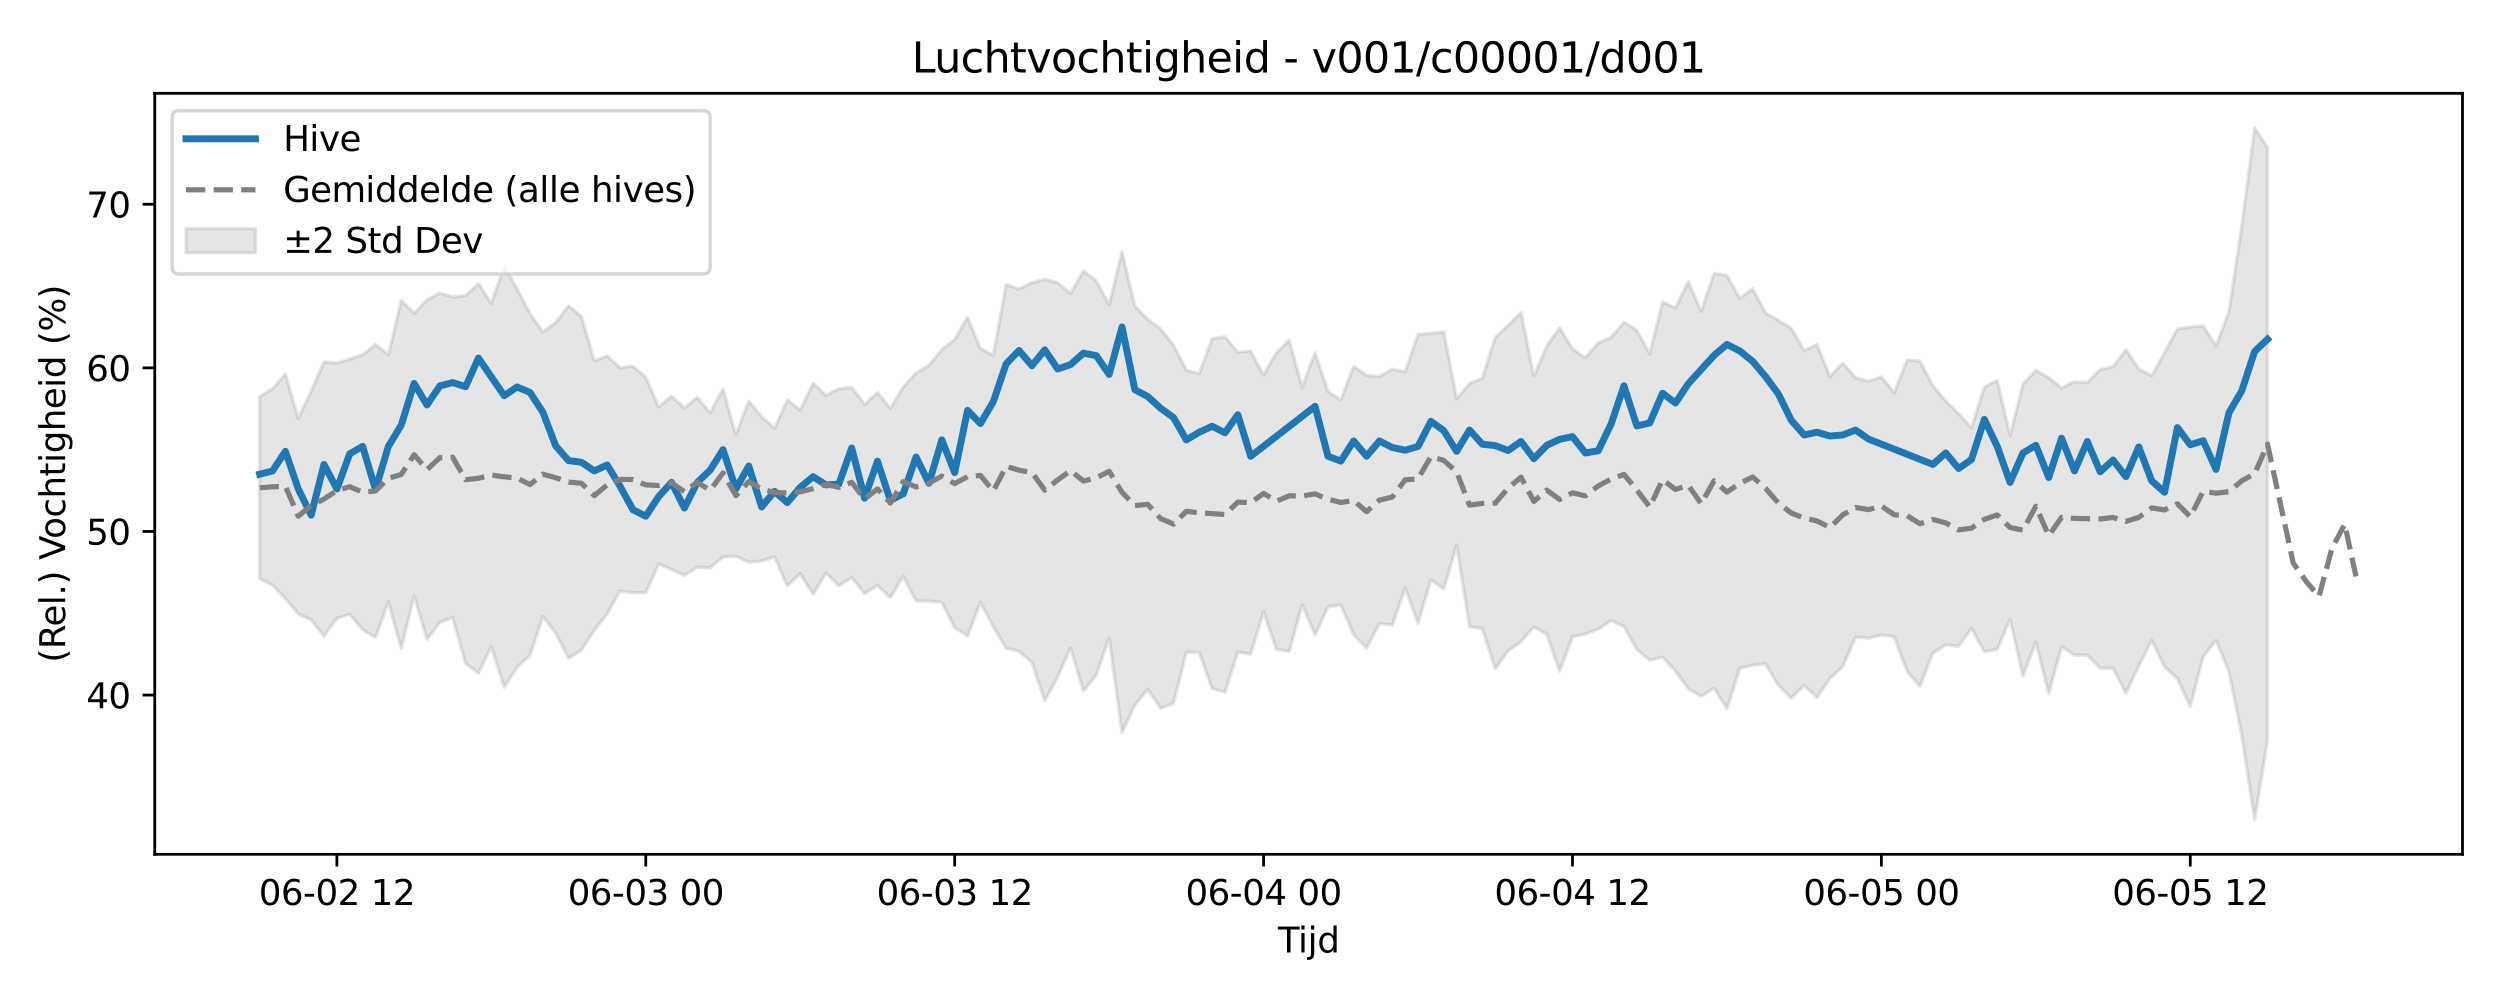 <?xml version="1.0" encoding="utf-8" standalone="no"?>
<!DOCTYPE svg PUBLIC "-//W3C//DTD SVG 1.1//EN"
  "http://www.w3.org/Graphics/SVG/1.1/DTD/svg11.dtd">
<svg xmlns:xlink="http://www.w3.org/1999/xlink" width="720pt" height="288pt" viewBox="0 0 720 288" xmlns="http://www.w3.org/2000/svg" version="1.1">
 <defs>
  <style type="text/css">*{stroke-linejoin: round; stroke-linecap: butt}</style>
 </defs>
 <g id="figure_1">
  <g id="patch_1">
   <path d="M 0 288 
L 720 288 
L 720 0 
L 0 0 
z
" style="fill: #ffffff"/>
  </g>
  <g id="axes_1">
   <g id="patch_2">
    <path d="M 44.57 246.04 
L 709.2 246.04 
L 709.2 26.88 
L 44.57 26.88 
z
" style="fill: #ffffff"/>
   </g>
   <g id="FillBetweenPolyCollection_1">
    <defs>
     <path id="m9c9e63defe" d="M 74.78 -173.75 
L 74.78 -121.286 
L 78.487 -119.509 
L 82.194 -115.563 
L 85.901 -111.138 
L 89.608 -109.509 
L 93.314 -104.765 
L 97.021 -109.955 
L 100.728 -111.063 
L 104.435 -106.675 
L 108.142 -104.429 
L 111.848 -114.677 
L 115.555 -101.241 
L 119.262 -116.346 
L 122.969 -103.843 
L 126.676 -108.75 
L 130.383 -110.115 
L 134.089 -96.849 
L 137.796 -94.187 
L 141.503 -101.712 
L 145.21 -90.04 
L 148.917 -95.832 
L 152.623 -99.196 
L 156.33 -110.435 
L 160.037 -105.707 
L 163.744 -98.386 
L 167.451 -100.776 
L 171.157 -106.449 
L 174.864 -111.21 
L 178.571 -117.783 
L 182.278 -117.254 
L 185.985 -117.346 
L 189.691 -125.563 
L 193.398 -123.937 
L 197.105 -122.325 
L 200.812 -124.625 
L 204.519 -124.513 
L 208.225 -127.553 
L 211.932 -127.718 
L 215.639 -126.089 
L 219.346 -126.416 
L 223.053 -127.607 
L 226.759 -119.262 
L 230.466 -122.791 
L 234.173 -116.873 
L 237.88 -122.941 
L 241.587 -119.241 
L 245.293 -121.733 
L 249 -116.993 
L 252.707 -119.417 
L 256.414 -115.859 
L 260.121 -122.022 
L 263.827 -114.922 
L 267.534 -114.877 
L 271.241 -114.508 
L 274.948 -107.244 
L 278.655 -104.827 
L 282.361 -114.502 
L 286.068 -107.503 
L 289.775 -101.296 
L 293.482 -100.415 
L 297.189 -97.231 
L 300.896 -86.097 
L 304.602 -92.986 
L 308.309 -101.396 
L 312.016 -88.986 
L 315.723 -93.558 
L 319.43 -104.277 
L 323.136 -77.006 
L 326.843 -84.965 
L 330.55 -89.482 
L 334.257 -84.015 
L 337.964 -85.473 
L 341.67 -100.171 
L 345.377 -100.137 
L 349.084 -89.665 
L 352.791 -88.649 
L 356.498 -100.197 
L 360.204 -99.603 
L 363.911 -111.787 
L 367.618 -100.95 
L 371.325 -100.399 
L 375.032 -113.886 
L 378.738 -105.124 
L 382.445 -113.19 
L 386.152 -113.762 
L 389.859 -105.187 
L 393.566 -101.365 
L 397.272 -108.39 
L 400.979 -107.986 
L 404.686 -118.662 
L 408.393 -108.409 
L 412.1 -121.073 
L 415.806 -118.365 
L 419.513 -130.881 
L 423.22 -107.533 
L 426.927 -106.955 
L 430.634 -95.357 
L 434.34 -100.552 
L 438.047 -103.206 
L 441.754 -107.427 
L 445.461 -105.375 
L 449.168 -94.668 
L 452.874 -104.651 
L 456.581 -105.393 
L 460.288 -106.823 
L 463.995 -109.231 
L 467.702 -107.57 
L 471.409 -100.933 
L 475.115 -97.842 
L 478.822 -98.706 
L 482.529 -94.745 
L 486.236 -89.607 
L 489.943 -87.461 
L 493.649 -89.835 
L 497.356 -83.841 
L 501.063 -95.537 
L 504.77 -96.412 
L 508.477 -96.844 
L 512.183 -90.572 
L 515.89 -86.933 
L 519.597 -90.59 
L 523.304 -87.146 
L 527.011 -92.57 
L 530.717 -96.072 
L 534.424 -104.461 
L 538.131 -104.204 
L 541.838 -105.065 
L 545.545 -104.594 
L 549.251 -94.654 
L 552.958 -90.33 
L 556.665 -99.864 
L 560.372 -102.29 
L 564.079 -101.861 
L 567.785 -107.054 
L 571.492 -100.321 
L 575.199 -100.974 
L 578.906 -109.628 
L 582.613 -93.27 
L 586.319 -103.043 
L 590.026 -88.226 
L 593.733 -101.725 
L 597.44 -99.361 
L 601.147 -99.291 
L 604.853 -95.54 
L 608.56 -95.525 
L 612.267 -88.401 
L 615.974 -96.207 
L 619.681 -103.647 
L 623.387 -95.91 
L 627.094 -92.618 
L 630.801 -84.472 
L 634.508 -98.881 
L 638.215 -103.542 
L 641.922 -94.626 
L 645.628 -76.24 
L 649.335 -51.922 
L 653.042 -74.697 
L 653.042 -245.503 
L 653.042 -245.503 
L 649.335 -251.158 
L 645.628 -222.835 
L 641.922 -198.166 
L 638.215 -188.371 
L 634.508 -194.131 
L 630.801 -193.846 
L 627.094 -193.219 
L 623.387 -186.382 
L 619.681 -179.767 
L 615.974 -181.778 
L 612.267 -187.272 
L 608.56 -182.415 
L 604.853 -181.569 
L 601.147 -177.863 
L 597.44 -178.04 
L 593.733 -176.282 
L 590.026 -179.255 
L 586.319 -181.359 
L 582.613 -177.377 
L 578.906 -162.523 
L 575.199 -178.424 
L 571.492 -176.519 
L 567.785 -164.737 
L 564.079 -168.891 
L 560.372 -172.546 
L 556.665 -176.908 
L 552.958 -183.983 
L 549.251 -184.318 
L 545.545 -174.901 
L 541.838 -179.456 
L 538.131 -178.245 
L 534.424 -179.222 
L 530.717 -183.393 
L 527.011 -179.536 
L 523.304 -188.774 
L 519.597 -187.035 
L 515.89 -193.519 
L 512.183 -195.669 
L 508.477 -197.878 
L 504.77 -204.839 
L 501.063 -202.035 
L 497.356 -208.727 
L 493.649 -209.24 
L 489.943 -198.342 
L 486.236 -206.843 
L 482.529 -199.349 
L 478.822 -200.997 
L 475.115 -186.103 
L 471.409 -192.847 
L 467.702 -195.185 
L 463.995 -190.809 
L 460.288 -189.268 
L 456.581 -184.977 
L 452.874 -187.491 
L 449.168 -193.615 
L 445.461 -188.337 
L 441.754 -179.734 
L 438.047 -197.933 
L 434.34 -194.309 
L 430.634 -190.817 
L 426.927 -179.084 
L 423.22 -177.532 
L 419.513 -173.22 
L 415.806 -192.437 
L 412.1 -191.954 
L 408.393 -191.739 
L 404.686 -180.963 
L 400.979 -181.688 
L 397.272 -179.534 
L 393.566 -179.918 
L 389.859 -182.49 
L 386.152 -172.838 
L 382.445 -175.25 
L 378.738 -186.39 
L 375.032 -176.393 
L 371.325 -190.038 
L 367.618 -186.398 
L 363.911 -180.011 
L 360.204 -186.862 
L 356.498 -186.583 
L 352.791 -190.996 
L 349.084 -190.428 
L 345.377 -180.495 
L 341.67 -181.314 
L 337.964 -188.653 
L 334.257 -193.296 
L 330.55 -196.019 
L 326.843 -199.84 
L 323.136 -215.427 
L 319.43 -200.25 
L 315.723 -207.154 
L 312.016 -209.976 
L 308.309 -203.513 
L 304.602 -206.538 
L 300.896 -207.586 
L 297.189 -206.578 
L 293.482 -204.74 
L 289.775 -206.081 
L 286.068 -185.656 
L 282.361 -187.669 
L 278.655 -196.626 
L 274.948 -190.208 
L 271.241 -187.304 
L 267.534 -182.762 
L 263.827 -180.586 
L 260.121 -176.514 
L 256.414 -170.427 
L 252.707 -174.946 
L 249 -171.537 
L 245.293 -176.444 
L 241.587 -176.012 
L 237.88 -174.137 
L 234.173 -177.647 
L 230.466 -169.912 
L 226.759 -172.813 
L 223.053 -164.692 
L 219.346 -167.969 
L 215.639 -172.493 
L 211.932 -162.771 
L 208.225 -176.031 
L 204.519 -169.092 
L 200.812 -173.553 
L 197.105 -170.468 
L 193.398 -173.934 
L 189.691 -170.79 
L 185.985 -179.373 
L 182.278 -182.539 
L 178.571 -182.055 
L 174.864 -185.487 
L 171.157 -184.1 
L 167.451 -196.863 
L 163.744 -199.926 
L 160.037 -195.118 
L 156.33 -192.454 
L 152.623 -197.681 
L 148.917 -204.836 
L 145.21 -211.297 
L 141.503 -200.639 
L 137.796 -206.328 
L 134.089 -202.828 
L 130.383 -202.467 
L 126.676 -203.608 
L 122.969 -201.619 
L 119.262 -197.739 
L 115.555 -201.469 
L 111.848 -185.789 
L 108.142 -188.79 
L 104.435 -185.803 
L 100.728 -184.602 
L 97.021 -183.466 
L 93.314 -183.787 
L 89.608 -175.341 
L 85.901 -167.52 
L 82.194 -180.326 
L 78.487 -176.088 
L 74.78 -173.75 
z
" style="stroke: #808080; stroke-opacity: 0.2"/>
    </defs>
    <g clip-path="url(#p20ffd591fc)">
     <use xlink:href="#m9c9e63defe" x="0" y="288" style="fill: #808080; fill-opacity: 0.2; stroke: #808080; stroke-opacity: 0.2"/>
    </g>
   </g>
   <g id="matplotlib.axis_1">
    <g id="xtick_1">
     <g id="line2d_1">
      <defs>
       <path id="m8a3218b7dd" d="M 0 0 
L 0 3.5 
" style="stroke: #000000; stroke-width: 0.8"/>
      </defs>
      <g>
       <use xlink:href="#m8a3218b7dd" x="97.021" y="246.04" style="stroke: #000000; stroke-width: 0.8"/>
      </g>
     </g>
     <g id="text_1">
      <!-- 06-02 12 -->
      <g transform="translate(74.541 260.638) scale(0.1 -0.1)">
       <defs>
        <path id="DejaVuSans-30" d="M 2034 4250 
Q 1547 4250 1301 3770 
Q 1056 3291 1056 2328 
Q 1056 1369 1301 889 
Q 1547 409 2034 409 
Q 2525 409 2770 889 
Q 3016 1369 3016 2328 
Q 3016 3291 2770 3770 
Q 2525 4250 2034 4250 
z
M 2034 4750 
Q 2819 4750 3233 4129 
Q 3647 3509 3647 2328 
Q 3647 1150 3233 529 
Q 2819 -91 2034 -91 
Q 1250 -91 836 529 
Q 422 1150 422 2328 
Q 422 3509 836 4129 
Q 1250 4750 2034 4750 
z
" transform="scale(0.016)"/>
        <path id="DejaVuSans-36" d="M 2113 2584 
Q 1688 2584 1439 2293 
Q 1191 2003 1191 1497 
Q 1191 994 1439 701 
Q 1688 409 2113 409 
Q 2538 409 2786 701 
Q 3034 994 3034 1497 
Q 3034 2003 2786 2293 
Q 2538 2584 2113 2584 
z
M 3366 4563 
L 3366 3988 
Q 3128 4100 2886 4159 
Q 2644 4219 2406 4219 
Q 1781 4219 1451 3797 
Q 1122 3375 1075 2522 
Q 1259 2794 1537 2939 
Q 1816 3084 2150 3084 
Q 2853 3084 3261 2657 
Q 3669 2231 3669 1497 
Q 3669 778 3244 343 
Q 2819 -91 2113 -91 
Q 1303 -91 875 529 
Q 447 1150 447 2328 
Q 447 3434 972 4092 
Q 1497 4750 2381 4750 
Q 2619 4750 2861 4703 
Q 3103 4656 3366 4563 
z
" transform="scale(0.016)"/>
        <path id="DejaVuSans-2d" d="M 313 2009 
L 1997 2009 
L 1997 1497 
L 313 1497 
L 313 2009 
z
" transform="scale(0.016)"/>
        <path id="DejaVuSans-32" d="M 1228 531 
L 3431 531 
L 3431 0 
L 469 0 
L 469 531 
Q 828 903 1448 1529 
Q 2069 2156 2228 2338 
Q 2531 2678 2651 2914 
Q 2772 3150 2772 3378 
Q 2772 3750 2511 3984 
Q 2250 4219 1831 4219 
Q 1534 4219 1204 4116 
Q 875 4013 500 3803 
L 500 4441 
Q 881 4594 1212 4672 
Q 1544 4750 1819 4750 
Q 2544 4750 2975 4387 
Q 3406 4025 3406 3419 
Q 3406 3131 3298 2873 
Q 3191 2616 2906 2266 
Q 2828 2175 2409 1742 
Q 1991 1309 1228 531 
z
" transform="scale(0.016)"/>
        <path id="DejaVuSans-20" transform="scale(0.016)"/>
        <path id="DejaVuSans-31" d="M 794 531 
L 1825 531 
L 1825 4091 
L 703 3866 
L 703 4441 
L 1819 4666 
L 2450 4666 
L 2450 531 
L 3481 531 
L 3481 0 
L 794 0 
L 794 531 
z
" transform="scale(0.016)"/>
       </defs>
       <use xlink:href="#DejaVuSans-30"/>
       <use xlink:href="#DejaVuSans-36" transform="translate(63.623 0)"/>
       <use xlink:href="#DejaVuSans-2d" transform="translate(127.246 0)"/>
       <use xlink:href="#DejaVuSans-30" transform="translate(163.33 0)"/>
       <use xlink:href="#DejaVuSans-32" transform="translate(226.953 0)"/>
       <use xlink:href="#DejaVuSans-20" transform="translate(290.576 0)"/>
       <use xlink:href="#DejaVuSans-31" transform="translate(322.363 0)"/>
       <use xlink:href="#DejaVuSans-32" transform="translate(385.986 0)"/>
      </g>
     </g>
    </g>
    <g id="xtick_2">
     <g id="line2d_2">
      <g>
       <use xlink:href="#m8a3218b7dd" x="185.985" y="246.04" style="stroke: #000000; stroke-width: 0.8"/>
      </g>
     </g>
     <g id="text_2">
      <!-- 06-03 00 -->
      <g transform="translate(163.504 260.638) scale(0.1 -0.1)">
       <defs>
        <path id="DejaVuSans-33" d="M 2597 2516 
Q 3050 2419 3304 2112 
Q 3559 1806 3559 1356 
Q 3559 666 3084 287 
Q 2609 -91 1734 -91 
Q 1441 -91 1130 -33 
Q 819 25 488 141 
L 488 750 
Q 750 597 1062 519 
Q 1375 441 1716 441 
Q 2309 441 2620 675 
Q 2931 909 2931 1356 
Q 2931 1769 2642 2001 
Q 2353 2234 1838 2234 
L 1294 2234 
L 1294 2753 
L 1863 2753 
Q 2328 2753 2575 2939 
Q 2822 3125 2822 3475 
Q 2822 3834 2567 4026 
Q 2313 4219 1838 4219 
Q 1578 4219 1281 4162 
Q 984 4106 628 3988 
L 628 4550 
Q 988 4650 1302 4700 
Q 1616 4750 1894 4750 
Q 2613 4750 3031 4423 
Q 3450 4097 3450 3541 
Q 3450 3153 3228 2886 
Q 3006 2619 2597 2516 
z
" transform="scale(0.016)"/>
       </defs>
       <use xlink:href="#DejaVuSans-30"/>
       <use xlink:href="#DejaVuSans-36" transform="translate(63.623 0)"/>
       <use xlink:href="#DejaVuSans-2d" transform="translate(127.246 0)"/>
       <use xlink:href="#DejaVuSans-30" transform="translate(163.33 0)"/>
       <use xlink:href="#DejaVuSans-33" transform="translate(226.953 0)"/>
       <use xlink:href="#DejaVuSans-20" transform="translate(290.576 0)"/>
       <use xlink:href="#DejaVuSans-30" transform="translate(322.363 0)"/>
       <use xlink:href="#DejaVuSans-30" transform="translate(385.986 0)"/>
      </g>
     </g>
    </g>
    <g id="xtick_3">
     <g id="line2d_3">
      <g>
       <use xlink:href="#m8a3218b7dd" x="274.948" y="246.04" style="stroke: #000000; stroke-width: 0.8"/>
      </g>
     </g>
     <g id="text_3">
      <!-- 06-03 12 -->
      <g transform="translate(252.467 260.638) scale(0.1 -0.1)">
       <use xlink:href="#DejaVuSans-30"/>
       <use xlink:href="#DejaVuSans-36" transform="translate(63.623 0)"/>
       <use xlink:href="#DejaVuSans-2d" transform="translate(127.246 0)"/>
       <use xlink:href="#DejaVuSans-30" transform="translate(163.33 0)"/>
       <use xlink:href="#DejaVuSans-33" transform="translate(226.953 0)"/>
       <use xlink:href="#DejaVuSans-20" transform="translate(290.576 0)"/>
       <use xlink:href="#DejaVuSans-31" transform="translate(322.363 0)"/>
       <use xlink:href="#DejaVuSans-32" transform="translate(385.986 0)"/>
      </g>
     </g>
    </g>
    <g id="xtick_4">
     <g id="line2d_4">
      <g>
       <use xlink:href="#m8a3218b7dd" x="363.911" y="246.04" style="stroke: #000000; stroke-width: 0.8"/>
      </g>
     </g>
     <g id="text_4">
      <!-- 06-04 00 -->
      <g transform="translate(341.431 260.638) scale(0.1 -0.1)">
       <defs>
        <path id="DejaVuSans-34" d="M 2419 4116 
L 825 1625 
L 2419 1625 
L 2419 4116 
z
M 2253 4666 
L 3047 4666 
L 3047 1625 
L 3713 1625 
L 3713 1100 
L 3047 1100 
L 3047 0 
L 2419 0 
L 2419 1100 
L 313 1100 
L 313 1709 
L 2253 4666 
z
" transform="scale(0.016)"/>
       </defs>
       <use xlink:href="#DejaVuSans-30"/>
       <use xlink:href="#DejaVuSans-36" transform="translate(63.623 0)"/>
       <use xlink:href="#DejaVuSans-2d" transform="translate(127.246 0)"/>
       <use xlink:href="#DejaVuSans-30" transform="translate(163.33 0)"/>
       <use xlink:href="#DejaVuSans-34" transform="translate(226.953 0)"/>
       <use xlink:href="#DejaVuSans-20" transform="translate(290.576 0)"/>
       <use xlink:href="#DejaVuSans-30" transform="translate(322.363 0)"/>
       <use xlink:href="#DejaVuSans-30" transform="translate(385.986 0)"/>
      </g>
     </g>
    </g>
    <g id="xtick_5">
     <g id="line2d_5">
      <g>
       <use xlink:href="#m8a3218b7dd" x="452.874" y="246.04" style="stroke: #000000; stroke-width: 0.8"/>
      </g>
     </g>
     <g id="text_5">
      <!-- 06-04 12 -->
      <g transform="translate(430.394 260.638) scale(0.1 -0.1)">
       <use xlink:href="#DejaVuSans-30"/>
       <use xlink:href="#DejaVuSans-36" transform="translate(63.623 0)"/>
       <use xlink:href="#DejaVuSans-2d" transform="translate(127.246 0)"/>
       <use xlink:href="#DejaVuSans-30" transform="translate(163.33 0)"/>
       <use xlink:href="#DejaVuSans-34" transform="translate(226.953 0)"/>
       <use xlink:href="#DejaVuSans-20" transform="translate(290.576 0)"/>
       <use xlink:href="#DejaVuSans-31" transform="translate(322.363 0)"/>
       <use xlink:href="#DejaVuSans-32" transform="translate(385.986 0)"/>
      </g>
     </g>
    </g>
    <g id="xtick_6">
     <g id="line2d_6">
      <g>
       <use xlink:href="#m8a3218b7dd" x="541.838" y="246.04" style="stroke: #000000; stroke-width: 0.8"/>
      </g>
     </g>
     <g id="text_6">
      <!-- 06-05 00 -->
      <g transform="translate(519.357 260.638) scale(0.1 -0.1)">
       <defs>
        <path id="DejaVuSans-35" d="M 691 4666 
L 3169 4666 
L 3169 4134 
L 1269 4134 
L 1269 2991 
Q 1406 3038 1543 3061 
Q 1681 3084 1819 3084 
Q 2600 3084 3056 2656 
Q 3513 2228 3513 1497 
Q 3513 744 3044 326 
Q 2575 -91 1722 -91 
Q 1428 -91 1123 -41 
Q 819 9 494 109 
L 494 744 
Q 775 591 1075 516 
Q 1375 441 1709 441 
Q 2250 441 2565 725 
Q 2881 1009 2881 1497 
Q 2881 1984 2565 2268 
Q 2250 2553 1709 2553 
Q 1456 2553 1204 2497 
Q 953 2441 691 2322 
L 691 4666 
z
" transform="scale(0.016)"/>
       </defs>
       <use xlink:href="#DejaVuSans-30"/>
       <use xlink:href="#DejaVuSans-36" transform="translate(63.623 0)"/>
       <use xlink:href="#DejaVuSans-2d" transform="translate(127.246 0)"/>
       <use xlink:href="#DejaVuSans-30" transform="translate(163.33 0)"/>
       <use xlink:href="#DejaVuSans-35" transform="translate(226.953 0)"/>
       <use xlink:href="#DejaVuSans-20" transform="translate(290.576 0)"/>
       <use xlink:href="#DejaVuSans-30" transform="translate(322.363 0)"/>
       <use xlink:href="#DejaVuSans-30" transform="translate(385.986 0)"/>
      </g>
     </g>
    </g>
    <g id="xtick_7">
     <g id="line2d_7">
      <g>
       <use xlink:href="#m8a3218b7dd" x="630.801" y="246.04" style="stroke: #000000; stroke-width: 0.8"/>
      </g>
     </g>
     <g id="text_7">
      <!-- 06-05 12 -->
      <g transform="translate(608.321 260.638) scale(0.1 -0.1)">
       <use xlink:href="#DejaVuSans-30"/>
       <use xlink:href="#DejaVuSans-36" transform="translate(63.623 0)"/>
       <use xlink:href="#DejaVuSans-2d" transform="translate(127.246 0)"/>
       <use xlink:href="#DejaVuSans-30" transform="translate(163.33 0)"/>
       <use xlink:href="#DejaVuSans-35" transform="translate(226.953 0)"/>
       <use xlink:href="#DejaVuSans-20" transform="translate(290.576 0)"/>
       <use xlink:href="#DejaVuSans-31" transform="translate(322.363 0)"/>
       <use xlink:href="#DejaVuSans-32" transform="translate(385.986 0)"/>
      </g>
     </g>
    </g>
    <g id="text_8">
     <!-- Tijd -->
     <g transform="translate(368.035 274.317) scale(0.1 -0.1)">
      <defs>
       <path id="DejaVuSans-54" d="M -19 4666 
L 3928 4666 
L 3928 4134 
L 2272 4134 
L 2272 0 
L 1638 0 
L 1638 4134 
L -19 4134 
L -19 4666 
z
" transform="scale(0.016)"/>
       <path id="DejaVuSans-69" d="M 603 3500 
L 1178 3500 
L 1178 0 
L 603 0 
L 603 3500 
z
M 603 4863 
L 1178 4863 
L 1178 4134 
L 603 4134 
L 603 4863 
z
" transform="scale(0.016)"/>
       <path id="DejaVuSans-6a" d="M 603 3500 
L 1178 3500 
L 1178 -63 
Q 1178 -731 923 -1031 
Q 669 -1331 103 -1331 
L -116 -1331 
L -116 -844 
L 38 -844 
Q 366 -844 484 -692 
Q 603 -541 603 -63 
L 603 3500 
z
M 603 4863 
L 1178 4863 
L 1178 4134 
L 603 4134 
L 603 4863 
z
" transform="scale(0.016)"/>
       <path id="DejaVuSans-64" d="M 2906 2969 
L 2906 4863 
L 3481 4863 
L 3481 0 
L 2906 0 
L 2906 525 
Q 2725 213 2448 61 
Q 2172 -91 1784 -91 
Q 1150 -91 751 415 
Q 353 922 353 1747 
Q 353 2572 751 3078 
Q 1150 3584 1784 3584 
Q 2172 3584 2448 3432 
Q 2725 3281 2906 2969 
z
M 947 1747 
Q 947 1113 1208 752 
Q 1469 391 1925 391 
Q 2381 391 2643 752 
Q 2906 1113 2906 1747 
Q 2906 2381 2643 2742 
Q 2381 3103 1925 3103 
Q 1469 3103 1208 2742 
Q 947 2381 947 1747 
z
" transform="scale(0.016)"/>
      </defs>
      <use xlink:href="#DejaVuSans-54"/>
      <use xlink:href="#DejaVuSans-69" transform="translate(57.959 0)"/>
      <use xlink:href="#DejaVuSans-6a" transform="translate(85.742 0)"/>
      <use xlink:href="#DejaVuSans-64" transform="translate(113.525 0)"/>
     </g>
    </g>
   </g>
   <g id="matplotlib.axis_2">
    <g id="ytick_1">
     <g id="line2d_8">
      <defs>
       <path id="m40e92415cc" d="M 0 0 
L -3.5 0 
" style="stroke: #000000; stroke-width: 0.8"/>
      </defs>
      <g>
       <use xlink:href="#m40e92415cc" x="44.57" y="200.186" style="stroke: #000000; stroke-width: 0.8"/>
      </g>
     </g>
     <g id="text_9">
      <!-- 40 -->
      <g transform="translate(24.845 203.986) scale(0.1 -0.1)">
       <use xlink:href="#DejaVuSans-34"/>
       <use xlink:href="#DejaVuSans-30" transform="translate(63.623 0)"/>
      </g>
     </g>
    </g>
    <g id="ytick_2">
     <g id="line2d_9">
      <g>
       <use xlink:href="#m40e92415cc" x="44.57" y="153.069" style="stroke: #000000; stroke-width: 0.8"/>
      </g>
     </g>
     <g id="text_10">
      <!-- 50 -->
      <g transform="translate(24.845 156.868) scale(0.1 -0.1)">
       <use xlink:href="#DejaVuSans-35"/>
       <use xlink:href="#DejaVuSans-30" transform="translate(63.623 0)"/>
      </g>
     </g>
    </g>
    <g id="ytick_3">
     <g id="line2d_10">
      <g>
       <use xlink:href="#m40e92415cc" x="44.57" y="105.951" style="stroke: #000000; stroke-width: 0.8"/>
      </g>
     </g>
     <g id="text_11">
      <!-- 60 -->
      <g transform="translate(24.845 109.751) scale(0.1 -0.1)">
       <use xlink:href="#DejaVuSans-36"/>
       <use xlink:href="#DejaVuSans-30" transform="translate(63.623 0)"/>
      </g>
     </g>
    </g>
    <g id="ytick_4">
     <g id="line2d_11">
      <g>
       <use xlink:href="#m40e92415cc" x="44.57" y="58.834" style="stroke: #000000; stroke-width: 0.8"/>
      </g>
     </g>
     <g id="text_12">
      <!-- 70 -->
      <g transform="translate(24.845 62.633) scale(0.1 -0.1)">
       <defs>
        <path id="DejaVuSans-37" d="M 525 4666 
L 3525 4666 
L 3525 4397 
L 1831 0 
L 1172 0 
L 2766 4134 
L 525 4134 
L 525 4666 
z
" transform="scale(0.016)"/>
       </defs>
       <use xlink:href="#DejaVuSans-37"/>
       <use xlink:href="#DejaVuSans-30" transform="translate(63.623 0)"/>
      </g>
     </g>
    </g>
    <g id="text_13">
     <!-- (Rel.) Vochtigheid (%) -->
     <g transform="translate(18.765 190.838) rotate(-90) scale(0.1 -0.1)">
      <defs>
       <path id="DejaVuSans-28" d="M 1984 4856 
Q 1566 4138 1362 3434 
Q 1159 2731 1159 2009 
Q 1159 1288 1364 580 
Q 1569 -128 1984 -844 
L 1484 -844 
Q 1016 -109 783 600 
Q 550 1309 550 2009 
Q 550 2706 781 3412 
Q 1013 4119 1484 4856 
L 1984 4856 
z
" transform="scale(0.016)"/>
       <path id="DejaVuSans-52" d="M 2841 2188 
Q 3044 2119 3236 1894 
Q 3428 1669 3622 1275 
L 4263 0 
L 3584 0 
L 2988 1197 
Q 2756 1666 2539 1819 
Q 2322 1972 1947 1972 
L 1259 1972 
L 1259 0 
L 628 0 
L 628 4666 
L 2053 4666 
Q 2853 4666 3247 4331 
Q 3641 3997 3641 3322 
Q 3641 2881 3436 2590 
Q 3231 2300 2841 2188 
z
M 1259 4147 
L 1259 2491 
L 2053 2491 
Q 2509 2491 2742 2702 
Q 2975 2913 2975 3322 
Q 2975 3731 2742 3939 
Q 2509 4147 2053 4147 
L 1259 4147 
z
" transform="scale(0.016)"/>
       <path id="DejaVuSans-65" d="M 3597 1894 
L 3597 1613 
L 953 1613 
Q 991 1019 1311 708 
Q 1631 397 2203 397 
Q 2534 397 2845 478 
Q 3156 559 3463 722 
L 3463 178 
Q 3153 47 2828 -22 
Q 2503 -91 2169 -91 
Q 1331 -91 842 396 
Q 353 884 353 1716 
Q 353 2575 817 3079 
Q 1281 3584 2069 3584 
Q 2775 3584 3186 3129 
Q 3597 2675 3597 1894 
z
M 3022 2063 
Q 3016 2534 2758 2815 
Q 2500 3097 2075 3097 
Q 1594 3097 1305 2825 
Q 1016 2553 972 2059 
L 3022 2063 
z
" transform="scale(0.016)"/>
       <path id="DejaVuSans-6c" d="M 603 4863 
L 1178 4863 
L 1178 0 
L 603 0 
L 603 4863 
z
" transform="scale(0.016)"/>
       <path id="DejaVuSans-2e" d="M 684 794 
L 1344 794 
L 1344 0 
L 684 0 
L 684 794 
z
" transform="scale(0.016)"/>
       <path id="DejaVuSans-29" d="M 513 4856 
L 1013 4856 
Q 1481 4119 1714 3412 
Q 1947 2706 1947 2009 
Q 1947 1309 1714 600 
Q 1481 -109 1013 -844 
L 513 -844 
Q 928 -128 1133 580 
Q 1338 1288 1338 2009 
Q 1338 2731 1133 3434 
Q 928 4138 513 4856 
z
" transform="scale(0.016)"/>
       <path id="DejaVuSans-56" d="M 1831 0 
L 50 4666 
L 709 4666 
L 2188 738 
L 3669 4666 
L 4325 4666 
L 2547 0 
L 1831 0 
z
" transform="scale(0.016)"/>
       <path id="DejaVuSans-6f" d="M 1959 3097 
Q 1497 3097 1228 2736 
Q 959 2375 959 1747 
Q 959 1119 1226 758 
Q 1494 397 1959 397 
Q 2419 397 2687 759 
Q 2956 1122 2956 1747 
Q 2956 2369 2687 2733 
Q 2419 3097 1959 3097 
z
M 1959 3584 
Q 2709 3584 3137 3096 
Q 3566 2609 3566 1747 
Q 3566 888 3137 398 
Q 2709 -91 1959 -91 
Q 1206 -91 779 398 
Q 353 888 353 1747 
Q 353 2609 779 3096 
Q 1206 3584 1959 3584 
z
" transform="scale(0.016)"/>
       <path id="DejaVuSans-63" d="M 3122 3366 
L 3122 2828 
Q 2878 2963 2633 3030 
Q 2388 3097 2138 3097 
Q 1578 3097 1268 2742 
Q 959 2388 959 1747 
Q 959 1106 1268 751 
Q 1578 397 2138 397 
Q 2388 397 2633 464 
Q 2878 531 3122 666 
L 3122 134 
Q 2881 22 2623 -34 
Q 2366 -91 2075 -91 
Q 1284 -91 818 406 
Q 353 903 353 1747 
Q 353 2603 823 3093 
Q 1294 3584 2113 3584 
Q 2378 3584 2631 3529 
Q 2884 3475 3122 3366 
z
" transform="scale(0.016)"/>
       <path id="DejaVuSans-68" d="M 3513 2113 
L 3513 0 
L 2938 0 
L 2938 2094 
Q 2938 2591 2744 2837 
Q 2550 3084 2163 3084 
Q 1697 3084 1428 2787 
Q 1159 2491 1159 1978 
L 1159 0 
L 581 0 
L 581 4863 
L 1159 4863 
L 1159 2956 
Q 1366 3272 1645 3428 
Q 1925 3584 2291 3584 
Q 2894 3584 3203 3211 
Q 3513 2838 3513 2113 
z
" transform="scale(0.016)"/>
       <path id="DejaVuSans-74" d="M 1172 4494 
L 1172 3500 
L 2356 3500 
L 2356 3053 
L 1172 3053 
L 1172 1153 
Q 1172 725 1289 603 
Q 1406 481 1766 481 
L 2356 481 
L 2356 0 
L 1766 0 
Q 1100 0 847 248 
Q 594 497 594 1153 
L 594 3053 
L 172 3053 
L 172 3500 
L 594 3500 
L 594 4494 
L 1172 4494 
z
" transform="scale(0.016)"/>
       <path id="DejaVuSans-67" d="M 2906 1791 
Q 2906 2416 2648 2759 
Q 2391 3103 1925 3103 
Q 1463 3103 1205 2759 
Q 947 2416 947 1791 
Q 947 1169 1205 825 
Q 1463 481 1925 481 
Q 2391 481 2648 825 
Q 2906 1169 2906 1791 
z
M 3481 434 
Q 3481 -459 3084 -895 
Q 2688 -1331 1869 -1331 
Q 1566 -1331 1297 -1286 
Q 1028 -1241 775 -1147 
L 775 -588 
Q 1028 -725 1275 -790 
Q 1522 -856 1778 -856 
Q 2344 -856 2625 -561 
Q 2906 -266 2906 331 
L 2906 616 
Q 2728 306 2450 153 
Q 2172 0 1784 0 
Q 1141 0 747 490 
Q 353 981 353 1791 
Q 353 2603 747 3093 
Q 1141 3584 1784 3584 
Q 2172 3584 2450 3431 
Q 2728 3278 2906 2969 
L 2906 3500 
L 3481 3500 
L 3481 434 
z
" transform="scale(0.016)"/>
       <path id="DejaVuSans-25" d="M 4653 2053 
Q 4381 2053 4226 1822 
Q 4072 1591 4072 1178 
Q 4072 772 4226 539 
Q 4381 306 4653 306 
Q 4919 306 5073 539 
Q 5228 772 5228 1178 
Q 5228 1588 5073 1820 
Q 4919 2053 4653 2053 
z
M 4653 2450 
Q 5147 2450 5437 2106 
Q 5728 1763 5728 1178 
Q 5728 594 5436 251 
Q 5144 -91 4653 -91 
Q 4153 -91 3862 251 
Q 3572 594 3572 1178 
Q 3572 1766 3864 2108 
Q 4156 2450 4653 2450 
z
M 1428 4353 
Q 1159 4353 1004 4120 
Q 850 3888 850 3481 
Q 850 3069 1003 2837 
Q 1156 2606 1428 2606 
Q 1700 2606 1854 2837 
Q 2009 3069 2009 3481 
Q 2009 3884 1853 4118 
Q 1697 4353 1428 4353 
z
M 4250 4750 
L 4750 4750 
L 1831 -91 
L 1331 -91 
L 4250 4750 
z
M 1428 4750 
Q 1922 4750 2215 4408 
Q 2509 4066 2509 3481 
Q 2509 2891 2217 2550 
Q 1925 2209 1428 2209 
Q 931 2209 642 2551 
Q 353 2894 353 3481 
Q 353 4063 643 4406 
Q 934 4750 1428 4750 
z
" transform="scale(0.016)"/>
      </defs>
      <use xlink:href="#DejaVuSans-28"/>
      <use xlink:href="#DejaVuSans-52" transform="translate(39.014 0)"/>
      <use xlink:href="#DejaVuSans-65" transform="translate(103.996 0)"/>
      <use xlink:href="#DejaVuSans-6c" transform="translate(165.52 0)"/>
      <use xlink:href="#DejaVuSans-2e" transform="translate(193.303 0)"/>
      <use xlink:href="#DejaVuSans-29" transform="translate(225.09 0)"/>
      <use xlink:href="#DejaVuSans-20" transform="translate(264.104 0)"/>
      <use xlink:href="#DejaVuSans-56" transform="translate(295.891 0)"/>
      <use xlink:href="#DejaVuSans-6f" transform="translate(356.549 0)"/>
      <use xlink:href="#DejaVuSans-63" transform="translate(417.73 0)"/>
      <use xlink:href="#DejaVuSans-68" transform="translate(472.711 0)"/>
      <use xlink:href="#DejaVuSans-74" transform="translate(536.09 0)"/>
      <use xlink:href="#DejaVuSans-69" transform="translate(575.299 0)"/>
      <use xlink:href="#DejaVuSans-67" transform="translate(603.082 0)"/>
      <use xlink:href="#DejaVuSans-68" transform="translate(666.559 0)"/>
      <use xlink:href="#DejaVuSans-65" transform="translate(729.938 0)"/>
      <use xlink:href="#DejaVuSans-69" transform="translate(791.461 0)"/>
      <use xlink:href="#DejaVuSans-64" transform="translate(819.244 0)"/>
      <use xlink:href="#DejaVuSans-20" transform="translate(882.721 0)"/>
      <use xlink:href="#DejaVuSans-28" transform="translate(914.508 0)"/>
      <use xlink:href="#DejaVuSans-25" transform="translate(953.521 0)"/>
      <use xlink:href="#DejaVuSans-29" transform="translate(1048.541 0)"/>
     </g>
    </g>
   </g>
   <g id="line2d_12">
    <path d="M 74.78 136.578 
L 78.487 135.635 
L 82.194 129.981 
L 85.901 140.818 
L 89.608 148.357 
L 93.314 133.751 
L 97.021 140.818 
L 100.728 130.688 
L 104.435 128.568 
L 108.142 140.975 
L 111.848 128.568 
L 115.555 122.443 
L 119.262 110.428 
L 122.969 116.631 
L 126.676 111.134 
L 130.383 110.192 
L 134.089 111.37 
L 137.796 103.124 
L 145.21 113.961 
L 148.917 111.448 
L 152.623 113.019 
L 156.33 118.673 
L 160.037 128.411 
L 163.744 132.651 
L 167.451 133.123 
L 171.157 135.635 
L 174.864 133.908 
L 178.571 140.033 
L 182.278 146.787 
L 185.985 148.671 
L 189.691 143.017 
L 193.398 138.934 
L 197.105 146.315 
L 200.812 138.934 
L 204.519 135.4 
L 208.225 129.51 
L 211.932 140.818 
L 215.639 134.222 
L 219.346 146.001 
L 223.053 141.525 
L 226.759 144.745 
L 230.466 140.347 
L 234.173 137.285 
L 237.88 139.64 
L 241.587 139.405 
L 245.293 129.039 
L 249 143.488 
L 252.707 132.808 
L 256.414 144.117 
L 260.121 142.232 
L 263.827 131.63 
L 267.534 139.169 
L 271.241 126.683 
L 274.948 136.107 
L 278.655 118.202 
L 282.361 121.971 
L 286.068 115.689 
L 289.775 104.773 
L 293.482 100.926 
L 297.189 105.323 
L 300.896 100.768 
L 304.602 106.266 
L 308.309 105.009 
L 312.016 101.711 
L 315.723 102.418 
L 319.43 107.836 
L 323.136 94.172 
L 326.843 112.234 
L 330.55 114.197 
L 334.257 117.574 
L 337.964 120.244 
L 341.67 126.683 
L 345.377 124.484 
L 349.084 122.757 
L 352.791 124.641 
L 356.498 119.458 
L 360.204 131.395 
L 378.738 117.024 
L 382.445 131.395 
L 386.152 132.808 
L 389.859 126.997 
L 393.566 131.395 
L 397.272 126.997 
L 400.979 128.882 
L 404.686 129.667 
L 408.393 128.568 
L 412.1 121.343 
L 415.806 124.013 
L 419.513 129.981 
L 423.22 123.856 
L 426.927 127.94 
L 430.634 128.332 
L 434.34 129.746 
L 438.047 127.154 
L 441.754 132.102 
L 445.461 128.254 
L 449.168 126.526 
L 452.874 125.741 
L 456.581 130.453 
L 460.288 129.824 
L 463.995 122.128 
L 467.702 111.134 
L 471.409 122.678 
L 475.115 121.814 
L 478.822 113.255 
L 482.529 116.082 
L 486.236 110.506 
L 493.649 102.339 
L 497.356 99.198 
L 501.063 101.083 
L 504.77 104.067 
L 508.477 108.464 
L 512.183 113.49 
L 515.89 121.029 
L 519.597 125.27 
L 523.304 124.484 
L 527.011 125.584 
L 530.717 125.27 
L 534.424 123.856 
L 538.131 126.448 
L 556.665 133.751 
L 560.372 130.453 
L 564.079 134.929 
L 567.785 132.337 
L 571.492 120.793 
L 575.199 128.568 
L 578.906 138.934 
L 582.613 130.453 
L 586.319 128.254 
L 590.026 137.52 
L 593.733 126.212 
L 597.44 135.635 
L 601.147 127.154 
L 604.853 135.871 
L 608.56 132.494 
L 612.267 137.285 
L 615.974 128.725 
L 619.681 138.462 
L 623.387 141.761 
L 627.094 123.149 
L 630.801 128.097 
L 634.508 126.919 
L 638.215 135.164 
L 641.922 118.909 
L 645.628 112.548 
L 649.335 101.24 
L 653.042 97.706 
L 653.042 97.706 
" clip-path="url(#p20ffd591fc)" style="fill: none; stroke: #1f77b4; stroke-width: 2; stroke-linecap: square"/>
   </g>
   <g id="line2d_13">
    <path d="M 74.78 140.482 
L 78.487 140.201 
L 82.194 140.056 
L 85.901 148.671 
L 89.608 145.575 
L 93.314 143.724 
L 97.021 141.29 
L 100.728 140.168 
L 104.435 141.761 
L 108.142 141.391 
L 111.848 137.767 
L 115.555 136.645 
L 119.262 130.957 
L 122.969 135.269 
L 126.676 131.821 
L 130.383 131.709 
L 134.089 138.161 
L 137.796 137.743 
L 141.503 136.825 
L 145.21 137.332 
L 148.917 137.666 
L 152.623 139.562 
L 156.33 136.555 
L 160.037 137.587 
L 163.744 138.844 
L 167.451 139.18 
L 171.157 142.726 
L 174.864 139.652 
L 178.571 138.081 
L 182.278 138.104 
L 185.985 139.64 
L 189.691 139.824 
L 193.398 139.065 
L 197.105 141.604 
L 200.812 138.911 
L 204.519 141.198 
L 208.225 136.208 
L 211.932 142.755 
L 215.639 138.709 
L 219.346 140.807 
L 223.053 141.85 
L 226.759 141.963 
L 230.466 141.649 
L 234.173 140.74 
L 237.88 139.461 
L 241.587 140.373 
L 245.293 138.911 
L 249 143.735 
L 252.707 140.818 
L 256.414 144.857 
L 260.121 138.732 
L 263.827 140.246 
L 267.534 139.18 
L 271.241 137.094 
L 274.948 139.274 
L 278.655 137.273 
L 282.361 136.914 
L 286.068 141.42 
L 289.775 134.312 
L 293.482 135.422 
L 297.189 136.095 
L 300.896 141.159 
L 304.602 138.238 
L 308.309 135.546 
L 312.016 138.519 
L 315.723 137.644 
L 319.43 135.736 
L 323.136 141.783 
L 326.843 145.597 
L 330.55 145.25 
L 334.257 149.344 
L 337.964 150.937 
L 341.67 147.258 
L 345.377 147.684 
L 352.791 148.178 
L 356.498 144.61 
L 360.204 144.767 
L 363.911 142.101 
L 367.618 144.326 
L 371.325 142.782 
L 375.032 142.86 
L 378.738 142.243 
L 382.445 143.78 
L 386.152 144.7 
L 389.859 144.161 
L 393.566 147.359 
L 397.272 144.038 
L 400.979 143.163 
L 404.686 138.188 
L 408.393 137.926 
L 412.1 131.486 
L 415.806 132.599 
L 419.513 135.95 
L 423.22 145.467 
L 426.927 144.98 
L 430.634 144.913 
L 434.34 140.57 
L 438.047 137.43 
L 441.754 144.419 
L 445.461 141.144 
L 449.168 143.859 
L 452.874 141.929 
L 456.581 142.815 
L 460.288 139.955 
L 463.995 137.98 
L 467.702 136.623 
L 471.409 141.11 
L 475.115 146.027 
L 478.822 138.148 
L 482.529 140.953 
L 486.236 139.775 
L 489.943 145.098 
L 493.649 138.462 
L 497.356 141.716 
L 501.063 139.214 
L 504.77 137.374 
L 508.477 140.639 
L 512.183 144.879 
L 515.89 147.774 
L 519.597 149.187 
L 523.304 150.04 
L 527.011 151.947 
L 530.717 148.267 
L 534.424 146.158 
L 538.131 146.775 
L 541.838 145.74 
L 545.545 148.252 
L 549.251 148.514 
L 552.958 150.844 
L 556.665 149.614 
L 560.372 150.582 
L 564.079 152.624 
L 567.785 152.104 
L 571.492 149.58 
L 575.199 148.301 
L 578.906 151.925 
L 582.613 152.676 
L 586.319 145.799 
L 590.026 154.26 
L 593.733 148.997 
L 597.44 149.3 
L 604.853 149.445 
L 608.56 149.03 
L 612.267 150.163 
L 615.974 149.008 
L 619.681 146.293 
L 623.387 146.854 
L 627.094 145.081 
L 630.801 148.841 
L 634.508 141.494 
L 638.215 142.043 
L 641.922 141.604 
L 645.628 138.462 
L 649.335 136.46 
L 653.042 127.9 
L 660.456 162.178 
L 664.162 167.44 
L 667.869 171.759 
L 671.576 158.016 
L 675.283 150.949 
L 678.99 168.147 
L 678.99 168.147 
" clip-path="url(#p20ffd591fc)" style="fill: none; stroke-dasharray: 5.55,2.4; stroke-dashoffset: 0; stroke: #808080; stroke-width: 1.5"/>
   </g>
   <g id="patch_3">
    <path d="M 44.57 246.04 
L 44.57 26.88 
" style="fill: none; stroke: #000000; stroke-width: 0.8; stroke-linejoin: miter; stroke-linecap: square"/>
   </g>
   <g id="patch_4">
    <path d="M 709.2 246.04 
L 709.2 26.88 
" style="fill: none; stroke: #000000; stroke-width: 0.8; stroke-linejoin: miter; stroke-linecap: square"/>
   </g>
   <g id="patch_5">
    <path d="M 44.57 246.04 
L 709.2 246.04 
" style="fill: none; stroke: #000000; stroke-width: 0.8; stroke-linejoin: miter; stroke-linecap: square"/>
   </g>
   <g id="patch_6">
    <path d="M 44.57 26.88 
L 709.2 26.88 
" style="fill: none; stroke: #000000; stroke-width: 0.8; stroke-linejoin: miter; stroke-linecap: square"/>
   </g>
   <g id="text_14">
    <!-- Luchtvochtigheid - v001/c00001/d001 -->
    <g transform="translate(262.595 20.88) scale(0.12 -0.12)">
     <defs>
      <path id="DejaVuSans-4c" d="M 628 4666 
L 1259 4666 
L 1259 531 
L 3531 531 
L 3531 0 
L 628 0 
L 628 4666 
z
" transform="scale(0.016)"/>
      <path id="DejaVuSans-75" d="M 544 1381 
L 544 3500 
L 1119 3500 
L 1119 1403 
Q 1119 906 1312 657 
Q 1506 409 1894 409 
Q 2359 409 2629 706 
Q 2900 1003 2900 1516 
L 2900 3500 
L 3475 3500 
L 3475 0 
L 2900 0 
L 2900 538 
Q 2691 219 2414 64 
Q 2138 -91 1772 -91 
Q 1169 -91 856 284 
Q 544 659 544 1381 
z
M 1991 3584 
L 1991 3584 
z
" transform="scale(0.016)"/>
      <path id="DejaVuSans-76" d="M 191 3500 
L 800 3500 
L 1894 563 
L 2988 3500 
L 3597 3500 
L 2284 0 
L 1503 0 
L 191 3500 
z
" transform="scale(0.016)"/>
      <path id="DejaVuSans-2f" d="M 1625 4666 
L 2156 4666 
L 531 -594 
L 0 -594 
L 1625 4666 
z
" transform="scale(0.016)"/>
     </defs>
     <use xlink:href="#DejaVuSans-4c"/>
     <use xlink:href="#DejaVuSans-75" transform="translate(53.963 0)"/>
     <use xlink:href="#DejaVuSans-63" transform="translate(117.342 0)"/>
     <use xlink:href="#DejaVuSans-68" transform="translate(172.322 0)"/>
     <use xlink:href="#DejaVuSans-74" transform="translate(235.701 0)"/>
     <use xlink:href="#DejaVuSans-76" transform="translate(274.91 0)"/>
     <use xlink:href="#DejaVuSans-6f" transform="translate(334.09 0)"/>
     <use xlink:href="#DejaVuSans-63" transform="translate(395.271 0)"/>
     <use xlink:href="#DejaVuSans-68" transform="translate(450.252 0)"/>
     <use xlink:href="#DejaVuSans-74" transform="translate(513.631 0)"/>
     <use xlink:href="#DejaVuSans-69" transform="translate(552.84 0)"/>
     <use xlink:href="#DejaVuSans-67" transform="translate(580.623 0)"/>
     <use xlink:href="#DejaVuSans-68" transform="translate(644.1 0)"/>
     <use xlink:href="#DejaVuSans-65" transform="translate(707.479 0)"/>
     <use xlink:href="#DejaVuSans-69" transform="translate(769.002 0)"/>
     <use xlink:href="#DejaVuSans-64" transform="translate(796.785 0)"/>
     <use xlink:href="#DejaVuSans-20" transform="translate(860.262 0)"/>
     <use xlink:href="#DejaVuSans-2d" transform="translate(892.049 0)"/>
     <use xlink:href="#DejaVuSans-20" transform="translate(928.133 0)"/>
     <use xlink:href="#DejaVuSans-76" transform="translate(959.92 0)"/>
     <use xlink:href="#DejaVuSans-30" transform="translate(1019.1 0)"/>
     <use xlink:href="#DejaVuSans-30" transform="translate(1082.723 0)"/>
     <use xlink:href="#DejaVuSans-31" transform="translate(1146.346 0)"/>
     <use xlink:href="#DejaVuSans-2f" transform="translate(1209.969 0)"/>
     <use xlink:href="#DejaVuSans-63" transform="translate(1243.66 0)"/>
     <use xlink:href="#DejaVuSans-30" transform="translate(1298.641 0)"/>
     <use xlink:href="#DejaVuSans-30" transform="translate(1362.264 0)"/>
     <use xlink:href="#DejaVuSans-30" transform="translate(1425.887 0)"/>
     <use xlink:href="#DejaVuSans-30" transform="translate(1489.51 0)"/>
     <use xlink:href="#DejaVuSans-31" transform="translate(1553.133 0)"/>
     <use xlink:href="#DejaVuSans-2f" transform="translate(1616.756 0)"/>
     <use xlink:href="#DejaVuSans-64" transform="translate(1650.447 0)"/>
     <use xlink:href="#DejaVuSans-30" transform="translate(1713.924 0)"/>
     <use xlink:href="#DejaVuSans-30" transform="translate(1777.547 0)"/>
     <use xlink:href="#DejaVuSans-31" transform="translate(1841.17 0)"/>
    </g>
   </g>
   <g id="legend_1">
    <g id="patch_7">
     <path d="M 51.57 78.914 
L 202.514 78.914 
Q 204.514 78.914 204.514 76.914 
L 204.514 33.88 
Q 204.514 31.88 202.514 31.88 
L 51.57 31.88 
Q 49.57 31.88 49.57 33.88 
L 49.57 76.914 
Q 49.57 78.914 51.57 78.914 
z
" style="fill: #ffffff; opacity: 0.8; stroke: #cccccc; stroke-linejoin: miter"/>
    </g>
    <g id="line2d_14">
     <path d="M 53.57 39.978 
L 63.57 39.978 
L 73.57 39.978 
" style="fill: none; stroke: #1f77b4; stroke-width: 2; stroke-linecap: square"/>
    </g>
    <g id="text_15">
     <!-- Hive -->
     <g transform="translate(81.57 43.478) scale(0.1 -0.1)">
      <defs>
       <path id="DejaVuSans-48" d="M 628 4666 
L 1259 4666 
L 1259 2753 
L 3553 2753 
L 3553 4666 
L 4184 4666 
L 4184 0 
L 3553 0 
L 3553 2222 
L 1259 2222 
L 1259 0 
L 628 0 
L 628 4666 
z
" transform="scale(0.016)"/>
      </defs>
      <use xlink:href="#DejaVuSans-48"/>
      <use xlink:href="#DejaVuSans-69" transform="translate(75.195 0)"/>
      <use xlink:href="#DejaVuSans-76" transform="translate(102.979 0)"/>
      <use xlink:href="#DejaVuSans-65" transform="translate(162.158 0)"/>
     </g>
    </g>
    <g id="line2d_15">
     <path d="M 53.57 54.657 
L 63.57 54.657 
L 73.57 54.657 
" style="fill: none; stroke-dasharray: 5.55,2.4; stroke-dashoffset: 0; stroke: #808080; stroke-width: 1.5"/>
    </g>
    <g id="text_16">
     <!-- Gemiddelde (alle hives) -->
     <g transform="translate(81.57 58.157) scale(0.1 -0.1)">
      <defs>
       <path id="DejaVuSans-47" d="M 3809 666 
L 3809 1919 
L 2778 1919 
L 2778 2438 
L 4434 2438 
L 4434 434 
Q 4069 175 3628 42 
Q 3188 -91 2688 -91 
Q 1594 -91 976 548 
Q 359 1188 359 2328 
Q 359 3472 976 4111 
Q 1594 4750 2688 4750 
Q 3144 4750 3555 4637 
Q 3966 4525 4313 4306 
L 4313 3634 
Q 3963 3931 3569 4081 
Q 3175 4231 2741 4231 
Q 1884 4231 1454 3753 
Q 1025 3275 1025 2328 
Q 1025 1384 1454 906 
Q 1884 428 2741 428 
Q 3075 428 3337 486 
Q 3600 544 3809 666 
z
" transform="scale(0.016)"/>
       <path id="DejaVuSans-6d" d="M 3328 2828 
Q 3544 3216 3844 3400 
Q 4144 3584 4550 3584 
Q 5097 3584 5394 3201 
Q 5691 2819 5691 2113 
L 5691 0 
L 5113 0 
L 5113 2094 
Q 5113 2597 4934 2840 
Q 4756 3084 4391 3084 
Q 3944 3084 3684 2787 
Q 3425 2491 3425 1978 
L 3425 0 
L 2847 0 
L 2847 2094 
Q 2847 2600 2669 2842 
Q 2491 3084 2119 3084 
Q 1678 3084 1418 2786 
Q 1159 2488 1159 1978 
L 1159 0 
L 581 0 
L 581 3500 
L 1159 3500 
L 1159 2956 
Q 1356 3278 1631 3431 
Q 1906 3584 2284 3584 
Q 2666 3584 2933 3390 
Q 3200 3197 3328 2828 
z
" transform="scale(0.016)"/>
       <path id="DejaVuSans-61" d="M 2194 1759 
Q 1497 1759 1228 1600 
Q 959 1441 959 1056 
Q 959 750 1161 570 
Q 1363 391 1709 391 
Q 2188 391 2477 730 
Q 2766 1069 2766 1631 
L 2766 1759 
L 2194 1759 
z
M 3341 1997 
L 3341 0 
L 2766 0 
L 2766 531 
Q 2569 213 2275 61 
Q 1981 -91 1556 -91 
Q 1019 -91 701 211 
Q 384 513 384 1019 
Q 384 1609 779 1909 
Q 1175 2209 1959 2209 
L 2766 2209 
L 2766 2266 
Q 2766 2663 2505 2880 
Q 2244 3097 1772 3097 
Q 1472 3097 1187 3025 
Q 903 2953 641 2809 
L 641 3341 
Q 956 3463 1253 3523 
Q 1550 3584 1831 3584 
Q 2591 3584 2966 3190 
Q 3341 2797 3341 1997 
z
" transform="scale(0.016)"/>
       <path id="DejaVuSans-73" d="M 2834 3397 
L 2834 2853 
Q 2591 2978 2328 3040 
Q 2066 3103 1784 3103 
Q 1356 3103 1142 2972 
Q 928 2841 928 2578 
Q 928 2378 1081 2264 
Q 1234 2150 1697 2047 
L 1894 2003 
Q 2506 1872 2764 1633 
Q 3022 1394 3022 966 
Q 3022 478 2636 193 
Q 2250 -91 1575 -91 
Q 1294 -91 989 -36 
Q 684 19 347 128 
L 347 722 
Q 666 556 975 473 
Q 1284 391 1588 391 
Q 1994 391 2212 530 
Q 2431 669 2431 922 
Q 2431 1156 2273 1281 
Q 2116 1406 1581 1522 
L 1381 1569 
Q 847 1681 609 1914 
Q 372 2147 372 2553 
Q 372 3047 722 3315 
Q 1072 3584 1716 3584 
Q 2034 3584 2315 3537 
Q 2597 3491 2834 3397 
z
" transform="scale(0.016)"/>
      </defs>
      <use xlink:href="#DejaVuSans-47"/>
      <use xlink:href="#DejaVuSans-65" transform="translate(77.49 0)"/>
      <use xlink:href="#DejaVuSans-6d" transform="translate(139.014 0)"/>
      <use xlink:href="#DejaVuSans-69" transform="translate(236.426 0)"/>
      <use xlink:href="#DejaVuSans-64" transform="translate(264.209 0)"/>
      <use xlink:href="#DejaVuSans-64" transform="translate(327.686 0)"/>
      <use xlink:href="#DejaVuSans-65" transform="translate(391.162 0)"/>
      <use xlink:href="#DejaVuSans-6c" transform="translate(452.686 0)"/>
      <use xlink:href="#DejaVuSans-64" transform="translate(480.469 0)"/>
      <use xlink:href="#DejaVuSans-65" transform="translate(543.945 0)"/>
      <use xlink:href="#DejaVuSans-20" transform="translate(605.469 0)"/>
      <use xlink:href="#DejaVuSans-28" transform="translate(637.256 0)"/>
      <use xlink:href="#DejaVuSans-61" transform="translate(676.27 0)"/>
      <use xlink:href="#DejaVuSans-6c" transform="translate(737.549 0)"/>
      <use xlink:href="#DejaVuSans-6c" transform="translate(765.332 0)"/>
      <use xlink:href="#DejaVuSans-65" transform="translate(793.115 0)"/>
      <use xlink:href="#DejaVuSans-20" transform="translate(854.639 0)"/>
      <use xlink:href="#DejaVuSans-68" transform="translate(886.426 0)"/>
      <use xlink:href="#DejaVuSans-69" transform="translate(949.805 0)"/>
      <use xlink:href="#DejaVuSans-76" transform="translate(977.588 0)"/>
      <use xlink:href="#DejaVuSans-65" transform="translate(1036.768 0)"/>
      <use xlink:href="#DejaVuSans-73" transform="translate(1098.291 0)"/>
      <use xlink:href="#DejaVuSans-29" transform="translate(1150.391 0)"/>
     </g>
    </g>
    <g id="patch_8">
     <path d="M 53.57 72.835 
L 73.57 72.835 
L 73.57 65.835 
L 53.57 65.835 
z
" style="fill: #808080; fill-opacity: 0.2; stroke: #808080; stroke-opacity: 0.2; stroke-linejoin: miter"/>
    </g>
    <g id="text_17">
     <!-- ±2 Std Dev -->
     <g transform="translate(81.57 72.835) scale(0.1 -0.1)">
      <defs>
       <path id="DejaVuSans-b1" d="M 2944 4013 
L 2944 2803 
L 4684 2803 
L 4684 2272 
L 2944 2272 
L 2944 1063 
L 2419 1063 
L 2419 2272 
L 678 2272 
L 678 2803 
L 2419 2803 
L 2419 4013 
L 2944 4013 
z
M 678 531 
L 4684 531 
L 4684 0 
L 678 0 
L 678 531 
z
" transform="scale(0.016)"/>
       <path id="DejaVuSans-53" d="M 3425 4513 
L 3425 3897 
Q 3066 4069 2747 4153 
Q 2428 4238 2131 4238 
Q 1616 4238 1336 4038 
Q 1056 3838 1056 3469 
Q 1056 3159 1242 3001 
Q 1428 2844 1947 2747 
L 2328 2669 
Q 3034 2534 3370 2195 
Q 3706 1856 3706 1288 
Q 3706 609 3251 259 
Q 2797 -91 1919 -91 
Q 1588 -91 1214 -16 
Q 841 59 441 206 
L 441 856 
Q 825 641 1194 531 
Q 1563 422 1919 422 
Q 2459 422 2753 634 
Q 3047 847 3047 1241 
Q 3047 1584 2836 1778 
Q 2625 1972 2144 2069 
L 1759 2144 
Q 1053 2284 737 2584 
Q 422 2884 422 3419 
Q 422 4038 858 4394 
Q 1294 4750 2059 4750 
Q 2388 4750 2728 4690 
Q 3069 4631 3425 4513 
z
" transform="scale(0.016)"/>
       <path id="DejaVuSans-44" d="M 1259 4147 
L 1259 519 
L 2022 519 
Q 2988 519 3436 956 
Q 3884 1394 3884 2338 
Q 3884 3275 3436 3711 
Q 2988 4147 2022 4147 
L 1259 4147 
z
M 628 4666 
L 1925 4666 
Q 3281 4666 3915 4102 
Q 4550 3538 4550 2338 
Q 4550 1131 3912 565 
Q 3275 0 1925 0 
L 628 0 
L 628 4666 
z
" transform="scale(0.016)"/>
      </defs>
      <use xlink:href="#DejaVuSans-b1"/>
      <use xlink:href="#DejaVuSans-32" transform="translate(83.789 0)"/>
      <use xlink:href="#DejaVuSans-20" transform="translate(147.412 0)"/>
      <use xlink:href="#DejaVuSans-53" transform="translate(179.199 0)"/>
      <use xlink:href="#DejaVuSans-74" transform="translate(242.676 0)"/>
      <use xlink:href="#DejaVuSans-64" transform="translate(281.885 0)"/>
      <use xlink:href="#DejaVuSans-20" transform="translate(345.361 0)"/>
      <use xlink:href="#DejaVuSans-44" transform="translate(377.148 0)"/>
      <use xlink:href="#DejaVuSans-65" transform="translate(454.15 0)"/>
      <use xlink:href="#DejaVuSans-76" transform="translate(515.674 0)"/>
     </g>
    </g>
   </g>
  </g>
 </g>
 <defs>
  <clipPath id="p20ffd591fc">
   <rect x="44.57" y="26.88" width="664.63" height="219.16"/>
  </clipPath>
 </defs>
</svg>
